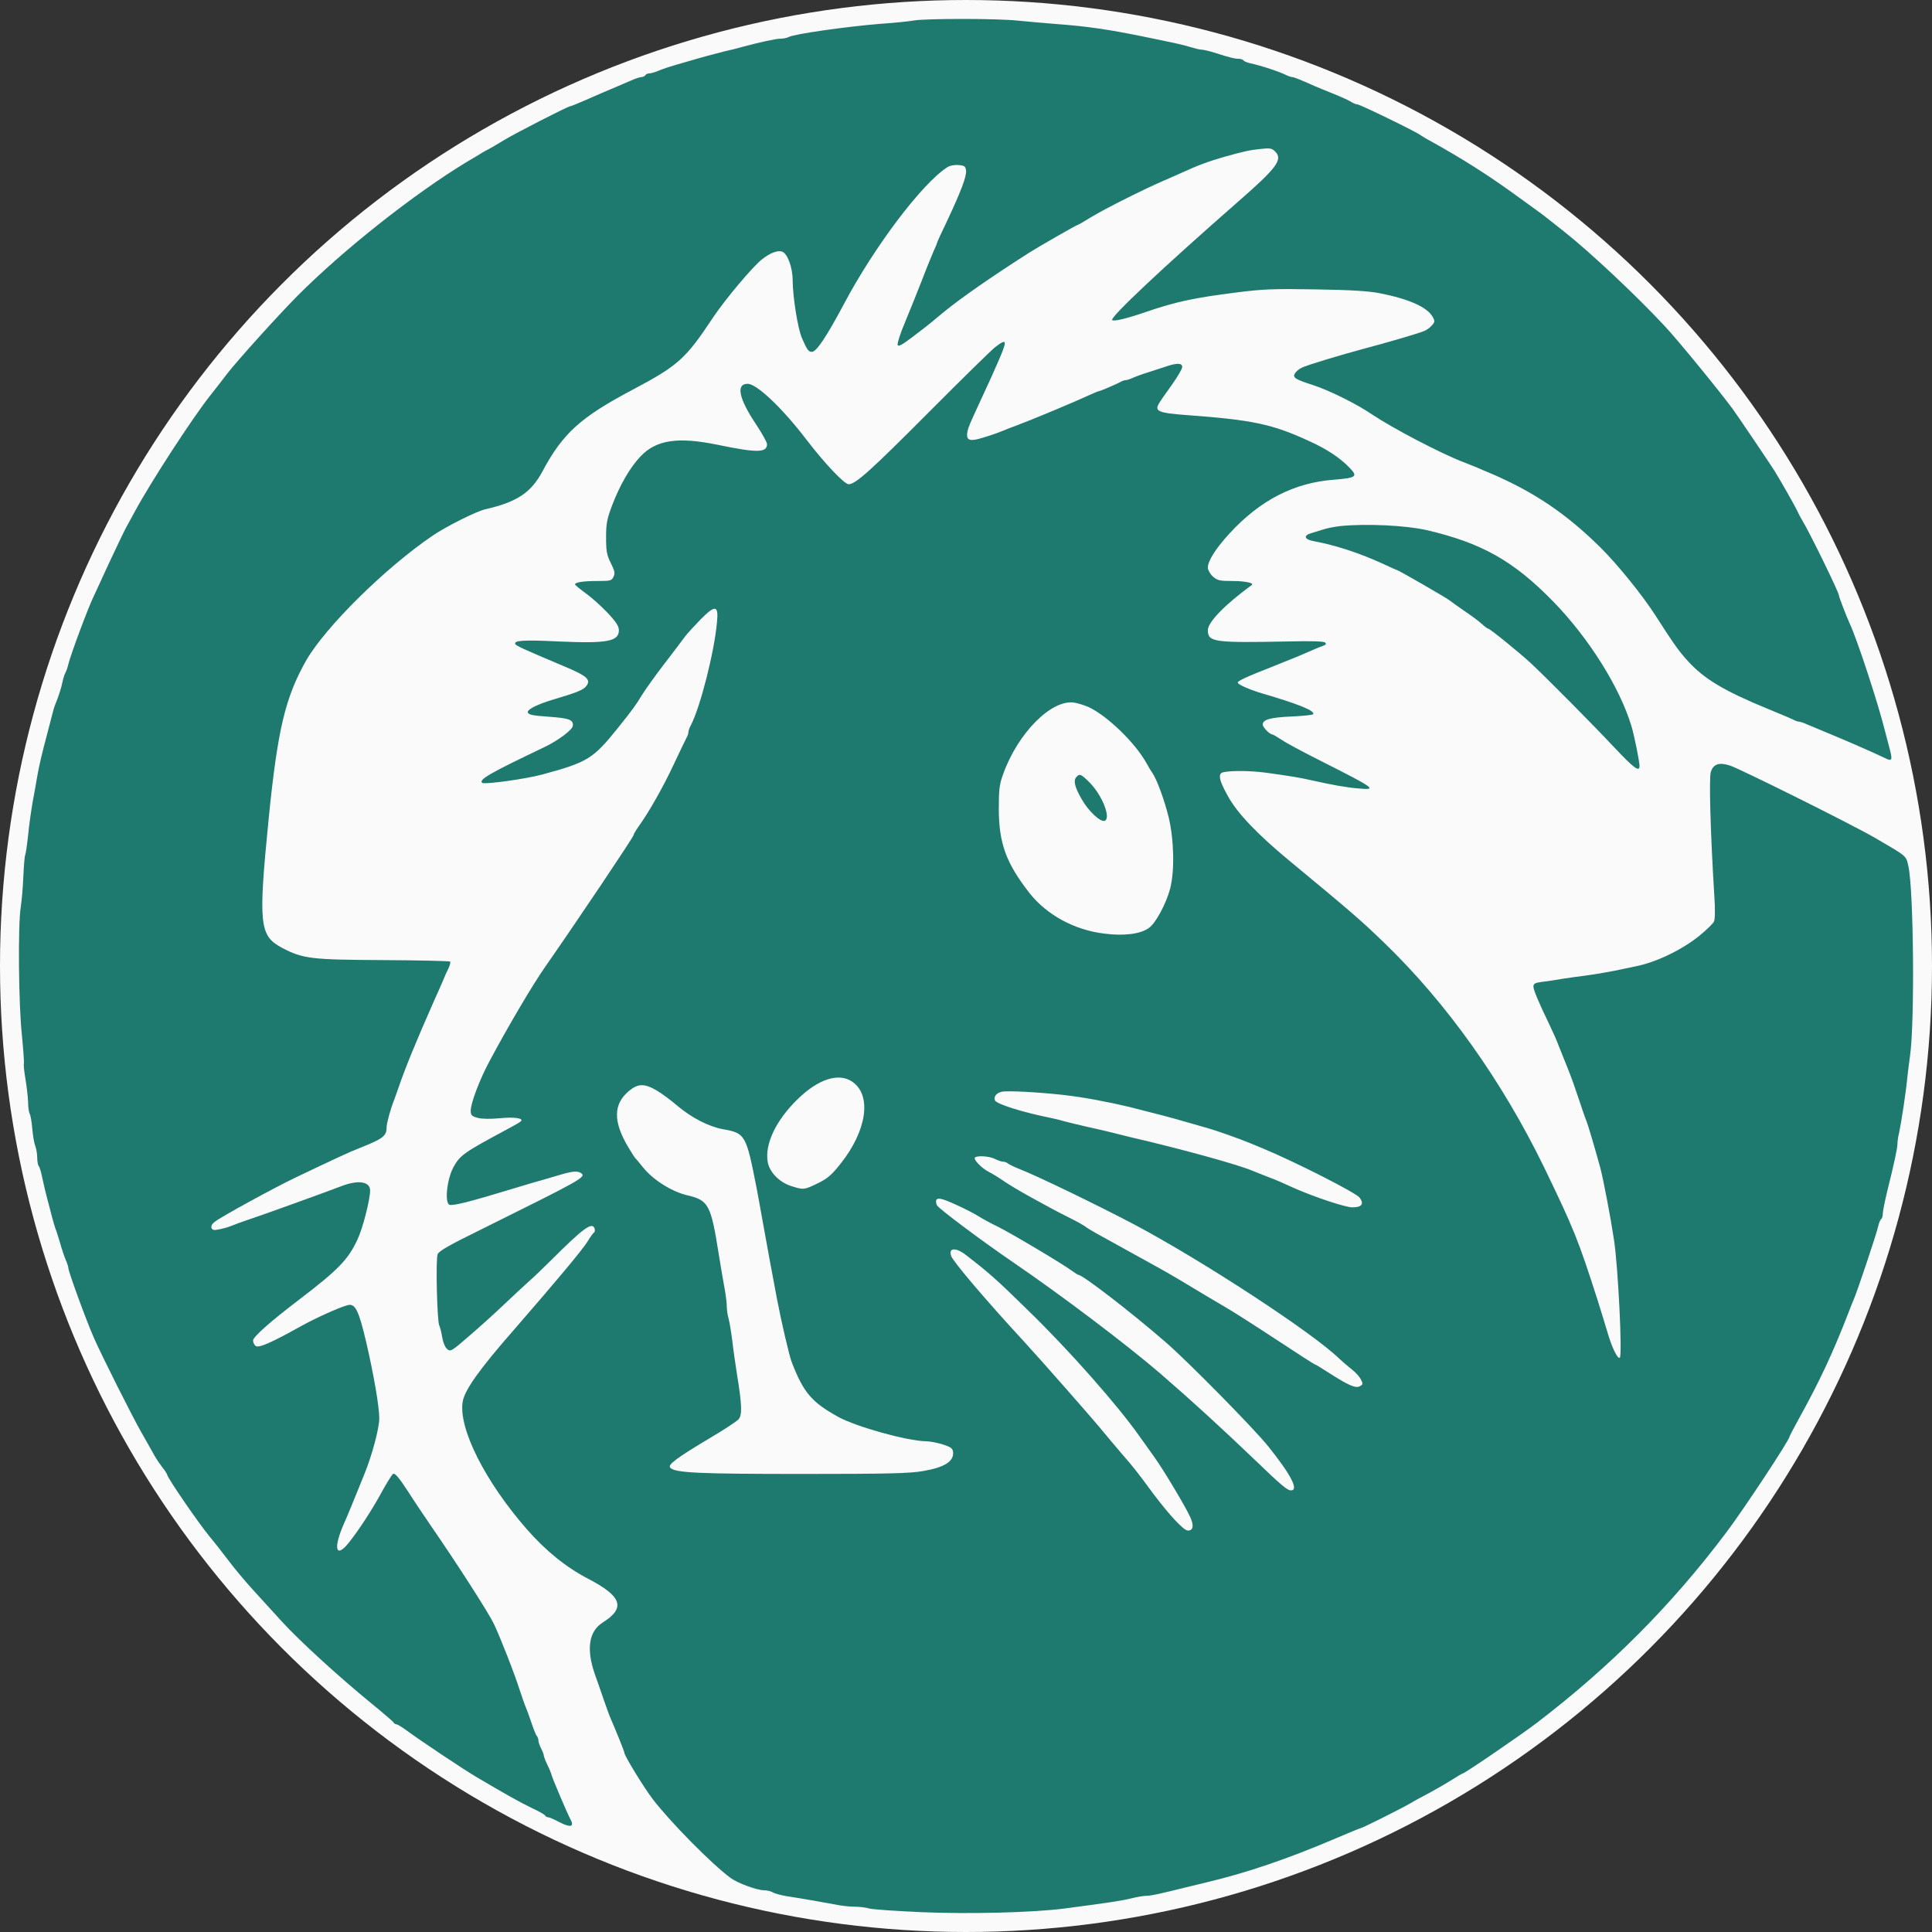 <svg width="204" height="204" viewBox="0 0 204 204" fill="none" xmlns="http://www.w3.org/2000/svg">
<rect x="0" y="0" width="204" height="204" fill="#333333" stroke="none"/>
<circle cx="102" cy="102" r="101" fill="#FAFAFA" stroke="#FAFAFA" stroke-width="2"/>
<g clip-path="url(#clip0_465_1208)">
<path d="M96.539 2.156C96.018 2.253 94.357 2.426 92.87 2.522C89.355 2.812 83.87 3.583 83.271 3.911C83.097 4.007 82.711 4.084 82.44 4.084C81.938 4.084 80.316 4.431 78.385 4.952C77.863 5.106 76.994 5.318 76.453 5.434C75.932 5.569 75.101 5.781 74.618 5.916C74.135 6.051 73.228 6.302 72.591 6.494C70.64 7.054 70.099 7.227 69.462 7.497C69.133 7.632 68.728 7.748 68.573 7.748C68.4 7.748 68.206 7.825 68.148 7.941C68.09 8.037 67.897 8.133 67.743 8.133C67.588 8.133 67.047 8.307 66.545 8.538C66.043 8.75 65.425 9.02 65.155 9.136C64.035 9.599 63.436 9.869 61.929 10.524C61.06 10.91 60.288 11.218 60.211 11.218C59.979 11.218 54.397 14.072 53.142 14.843C52.466 15.248 51.79 15.653 51.635 15.73C51.481 15.807 51.172 15.961 50.959 16.096C50.747 16.231 50.013 16.675 49.318 17.08C43.736 20.454 36.281 26.354 31.434 31.213C29.386 33.276 25.021 38.116 23.998 39.446C23.592 39.986 22.781 41.027 22.183 41.779C20.27 44.209 15.944 50.861 14.264 53.965C13.994 54.466 13.569 55.237 13.337 55.661C13.105 56.086 12.275 57.821 11.483 59.518C10.71 61.215 9.996 62.738 9.918 62.911C9.358 64.029 7.504 68.985 7.215 70.142C7.137 70.489 7.002 70.855 6.925 71.009C6.828 71.144 6.693 71.569 6.616 71.935C6.481 72.59 6.191 73.535 5.843 74.364C5.747 74.576 5.592 75.097 5.496 75.521C5.38 75.945 5.167 76.813 4.994 77.449C4.491 79.32 4.124 80.843 3.931 81.98C3.835 82.559 3.622 83.773 3.448 84.68C3.294 85.586 3.062 87.167 2.966 88.208C2.85 89.269 2.715 90.194 2.657 90.29C2.599 90.387 2.521 91.389 2.463 92.546C2.425 93.684 2.29 95.13 2.193 95.766C1.884 97.598 1.961 106.043 2.309 109.263C2.463 110.825 2.56 112.213 2.521 112.329C2.483 112.445 2.56 113.197 2.695 113.987C2.83 114.778 2.946 115.857 2.966 116.359C2.966 116.879 3.043 117.438 3.139 117.612C3.236 117.785 3.352 118.499 3.41 119.193C3.468 119.887 3.603 120.697 3.719 120.986C3.835 121.295 3.931 121.854 3.931 122.259C3.931 122.644 4.009 123.049 4.105 123.146C4.202 123.261 4.356 123.821 4.472 124.399C4.588 124.977 4.82 125.941 4.974 126.52C5.129 127.098 5.361 127.966 5.476 128.448C5.612 128.93 5.766 129.489 5.843 129.701C5.94 129.913 6.152 130.607 6.345 131.244C6.519 131.88 6.79 132.69 6.944 133.037C7.099 133.384 7.215 133.77 7.215 133.885C7.215 134.252 9.107 139.438 9.918 141.27C10.749 143.16 13.897 149.426 14.901 151.2C15.597 152.415 16.253 153.591 16.369 153.803C16.485 154.015 16.813 154.497 17.103 154.883C17.412 155.268 17.644 155.634 17.644 155.692C17.644 156.001 20.927 160.783 22.163 162.287C22.607 162.807 23.477 163.925 24.095 164.735C24.712 165.564 25.871 166.953 26.683 167.839C27.513 168.746 28.904 170.269 29.792 171.252C31.646 173.277 35.76 177.037 39.178 179.832C40.453 180.874 41.535 181.799 41.554 181.876C41.592 181.973 41.728 182.05 41.843 182.069C41.979 182.069 42.462 182.378 42.944 182.725C44.238 183.689 49.047 186.909 50.38 187.68C53.354 189.434 54.919 190.321 56.174 190.919C56.927 191.266 57.565 191.632 57.584 191.729C57.623 191.806 57.758 191.883 57.874 191.883C58.009 191.883 58.53 192.115 59.032 192.384C60.211 193.001 60.674 192.905 60.249 192.134C59.921 191.536 58.202 187.506 58.202 187.294C58.183 187.217 58.028 186.812 57.816 186.388C57.603 185.964 57.449 185.52 57.429 185.405C57.429 185.27 57.294 184.923 57.14 184.633C56.985 184.325 56.85 183.939 56.85 183.766C56.85 183.612 56.773 183.399 56.676 183.284C56.58 183.187 56.329 182.551 56.097 181.857C55.865 181.163 55.595 180.43 55.498 180.218C55.401 180.006 55.151 179.273 54.919 178.579C54.32 176.69 52.813 172.853 52.138 171.445C51.597 170.307 48.217 165.044 45.513 161.13C44.934 160.281 43.833 158.662 43.099 157.505C42.037 155.885 41.67 155.48 41.477 155.654C41.341 155.769 40.82 156.618 40.318 157.524C39.333 159.356 37.846 161.631 36.822 162.904C35.412 164.658 35.161 163.443 36.378 160.744C36.552 160.378 37.498 158.083 38.444 155.731C39.294 153.649 40.047 150.814 40.047 149.754C40.047 148.539 39.468 145.165 38.676 141.752C37.865 138.301 37.498 137.587 36.687 137.819C35.798 138.05 33.307 139.188 31.839 139.997C28.672 141.771 27.3 142.369 26.991 142.118C26.837 142.003 26.721 141.733 26.721 141.54C26.721 141.174 28.459 139.612 31.472 137.317C35.721 134.078 36.745 133.018 37.73 130.916C38.309 129.701 39.062 126.732 39.082 125.71C39.082 124.746 37.807 124.553 35.992 125.267C34.331 125.903 27.281 128.448 26.142 128.814C25.446 129.046 24.712 129.316 24.5 129.412C24.288 129.508 23.747 129.682 23.283 129.778C22.588 129.933 22.433 129.894 22.337 129.663C22.26 129.47 22.395 129.219 22.685 129.007C23.361 128.467 29 125.382 31.356 124.264C35.277 122.394 37.054 121.565 37.884 121.256C40.453 120.234 40.82 119.964 40.82 119.039C40.82 118.615 41.245 117.072 41.592 116.204C41.67 115.992 41.901 115.375 42.075 114.855C42.771 112.811 43.891 110.073 45.822 105.696C46.286 104.694 46.73 103.652 46.846 103.382C46.942 103.113 47.174 102.611 47.348 102.264C47.502 101.936 47.599 101.589 47.522 101.531C47.464 101.474 44.296 101.396 40.492 101.377C32.843 101.339 31.974 101.242 29.753 100.066C27.397 98.793 27.262 97.637 28.363 86.511C29.309 77.025 30.12 73.632 32.341 69.718C34.389 66.17 40.704 59.942 45.668 56.568C47.135 55.565 50.322 53.984 51.249 53.772C54.571 53.02 56.078 52.017 57.275 49.781C59.419 45.751 61.311 44.054 66.777 41.162C71.586 38.617 72.397 37.904 75.275 33.546C76.569 31.618 79.485 28.128 80.49 27.357C81.339 26.701 82.093 26.412 82.576 26.566C83.136 26.74 83.696 28.224 83.696 29.593C83.715 31.406 84.237 34.703 84.681 35.705C85.221 36.959 85.376 37.151 85.724 37.151C86.206 37.151 87.249 35.59 89.123 32.081C92.309 26.065 97.331 19.413 99.996 17.677C100.286 17.485 100.769 17.388 101.213 17.427C101.85 17.485 101.947 17.562 102.005 18.005C102.082 18.603 101.464 20.223 99.996 23.346C99.417 24.542 98.953 25.564 98.953 25.621C98.953 25.66 98.799 26.065 98.586 26.508C98.393 26.952 97.814 28.359 97.331 29.632C96.829 30.904 96.037 32.89 95.554 34.047C95.071 35.185 94.724 36.265 94.782 36.419C94.859 36.631 95.245 36.419 96.288 35.628C97.061 35.031 97.794 34.491 97.891 34.394C98.007 34.317 98.779 33.681 99.629 32.968C101.464 31.464 104.631 29.265 108.61 26.72C109.672 26.046 113.67 23.751 113.786 23.751C113.844 23.751 114.501 23.366 115.254 22.903C116.76 21.997 120.874 19.933 122.902 19.066C123.597 18.757 124.428 18.41 124.737 18.256C126.552 17.427 127.556 17.061 129.275 16.559C131.361 15.981 131.941 15.846 133.08 15.73C134.104 15.614 134.297 15.653 134.644 16C135.475 16.829 134.857 17.697 130.743 21.283C122.902 28.147 117.166 33.527 117.436 33.797C117.61 33.97 119.02 33.623 121.028 32.929C124.196 31.849 126.108 31.444 130.531 30.885C133.389 30.519 134.49 30.48 138.932 30.557C142.679 30.615 144.494 30.731 145.692 30.962C148.82 31.579 150.733 32.447 151.293 33.488C151.524 33.912 151.505 34.028 151.177 34.375C150.984 34.606 150.597 34.876 150.327 34.973C149.651 35.243 146.348 36.207 144.147 36.785C141.559 37.479 138.024 38.54 137.445 38.829C137.155 38.964 136.846 39.234 136.73 39.427C136.46 39.87 136.769 40.063 138.642 40.661C140.4 41.239 143.239 42.647 144.881 43.765C147.044 45.211 152.027 47.833 154.479 48.778C155.117 49.029 155.812 49.318 156.024 49.395C156.237 49.492 156.855 49.761 157.376 49.974C162.012 51.959 165.43 54.273 169.061 57.879C170.857 59.672 173.445 62.873 174.816 65.013C176.709 67.963 177.25 68.734 178.215 69.795C179.954 71.703 182.059 72.957 186.655 74.846C187.969 75.386 189.205 75.907 189.379 76.003C189.572 76.119 189.823 76.196 189.939 76.196C190.055 76.196 190.422 76.312 190.75 76.466C191.098 76.62 192.353 77.141 193.57 77.642C195.559 78.471 197.973 79.532 199.132 80.091C199.75 80.399 199.827 80.226 199.576 79.242C199.46 78.799 199.228 77.893 199.055 77.256C198.321 74.268 196.042 67.365 195.327 65.88C195.018 65.206 194.168 63.027 194.168 62.853C194.168 62.545 191.059 56.163 190.267 54.89C190.074 54.562 189.842 54.119 189.746 53.888C189.572 53.502 187.911 50.571 187.351 49.684C186.926 49.01 183.488 43.919 182.986 43.225C181.673 41.432 177.134 35.86 175.743 34.394C172.827 31.252 167.864 26.585 165.121 24.426C163.306 22.98 162.881 22.652 162.185 22.151C161.78 21.861 160.833 21.167 160.08 20.628C157.106 18.468 154.46 16.791 151.099 14.92C150.617 14.67 150.134 14.361 150.018 14.284C149.593 13.937 143.606 11.025 143.335 11.025C143.2 11.025 142.911 10.91 142.698 10.775C142.486 10.621 141.617 10.235 140.767 9.888C139.917 9.541 139.048 9.194 138.835 9.097C137.232 8.384 136.614 8.133 136.421 8.133C136.325 8.133 136.074 8.056 135.881 7.96C135.127 7.574 133.138 6.919 132.037 6.687C131.689 6.61 131.361 6.475 131.303 6.379C131.226 6.282 130.994 6.205 130.782 6.205C130.357 6.205 129.951 6.109 128.194 5.55C127.634 5.376 127.054 5.241 126.861 5.241C126.668 5.241 126.127 5.106 125.625 4.952C125.142 4.798 124.08 4.547 123.288 4.393C122.496 4.219 121.241 3.969 120.488 3.814C117.089 3.12 114.752 2.773 111.604 2.542C110.329 2.445 108.455 2.272 107.451 2.175C105.307 1.944 97.949 1.944 96.539 2.156Z" fill="#1E7A6E"/>
<path d="M105.037 36.689C104.612 37.036 101.522 40.063 98.181 43.418C91.904 49.723 90.34 51.13 89.606 51.13C89.161 51.13 87.076 48.932 85.183 46.464C82.614 43.09 79.91 40.526 78.945 40.526C77.689 40.526 77.998 42.068 79.833 44.806C80.47 45.77 80.992 46.715 80.992 46.889C80.992 47.814 79.968 47.833 75.777 46.966C71.586 46.098 69.269 46.445 67.627 48.2C66.507 49.376 65.464 51.208 64.653 53.309C64.093 54.794 63.996 55.257 63.996 56.741C63.996 58.226 64.073 58.611 64.498 59.46C64.904 60.27 64.962 60.52 64.788 60.887C64.595 61.311 64.479 61.349 63.088 61.349C61.563 61.349 60.713 61.484 60.713 61.716C60.732 61.774 61.215 62.178 61.794 62.603C62.393 63.027 63.436 63.952 64.112 64.666C65.058 65.668 65.348 66.112 65.348 66.555C65.348 67.731 64.093 67.963 58.975 67.731C55.402 67.558 54.281 67.616 54.397 67.982C54.455 68.175 55.131 68.484 59.515 70.335C61.968 71.356 62.432 71.761 61.91 72.436C61.601 72.841 60.964 73.111 58.492 73.844C56.734 74.364 55.672 74.904 55.73 75.213C55.788 75.463 56.213 75.56 57.893 75.675C60.114 75.83 60.578 76.003 60.481 76.659C60.423 77.083 58.897 78.221 57.429 78.915C51.732 81.633 50.554 82.308 50.902 82.655C51.114 82.867 55.517 82.25 57.236 81.787C62.065 80.476 62.605 80.149 65.271 76.832C66.835 74.885 67.144 74.441 67.801 73.362C68.148 72.802 69.23 71.279 70.215 70.007C71.2 68.715 72.185 67.423 72.378 67.153C72.591 66.883 73.305 66.093 73.962 65.418C75.546 63.817 75.893 63.875 75.7 65.765C75.41 68.908 73.942 74.653 72.957 76.562C72.803 76.832 72.687 77.179 72.687 77.314C72.687 77.449 72.61 77.7 72.494 77.893C72.397 78.066 71.799 79.32 71.161 80.669C70.041 83.079 68.515 85.759 67.434 87.263C67.144 87.668 66.893 88.093 66.893 88.189C66.893 88.382 60.809 97.444 57.603 102.033C56.251 103.961 53.644 108.376 51.693 112.04C50.67 113.929 49.704 116.474 49.704 117.265C49.704 117.747 49.801 117.863 50.438 118.036C50.902 118.152 51.771 118.171 52.756 118.075C54.301 117.92 55.344 118.075 54.996 118.402C54.899 118.499 54.262 118.865 53.567 119.232C48.97 121.7 48.584 121.97 47.889 123.223C47.193 124.495 46.923 127.002 47.464 127.214C47.811 127.349 49.646 126.886 53.953 125.575C55.382 125.132 57.043 124.65 57.623 124.495C58.202 124.322 58.955 124.11 59.264 124.013C60.52 123.647 61.022 123.628 61.369 123.878C61.929 124.283 61.389 124.572 50.805 129.817C47.464 131.456 46.344 132.092 46.208 132.439C45.996 132.998 46.151 139.496 46.382 139.959C46.479 140.152 46.614 140.711 46.691 141.193C46.769 141.694 46.981 142.234 47.193 142.427C47.56 142.755 47.638 142.716 49.55 141.058C50.651 140.113 52.273 138.648 53.181 137.78C54.088 136.932 55.247 135.833 55.769 135.37C56.309 134.907 57.391 133.866 58.183 133.075C61.601 129.663 62.509 129.007 62.779 129.701C62.837 129.894 62.818 130.087 62.702 130.164C62.605 130.222 62.316 130.627 62.065 131.051C61.563 131.899 58.685 135.331 54.243 140.441C50.631 144.567 49.047 146.784 48.854 148.018C48.391 150.814 51.23 156.444 55.614 161.457C57.623 163.752 59.766 165.487 62.103 166.702C65.696 168.572 66.082 169.787 63.629 171.329C62.181 172.255 61.891 174.106 62.799 176.747C63.03 177.384 63.436 178.56 63.706 179.35C63.977 180.141 64.286 180.97 64.363 181.182C65.078 182.821 65.927 184.942 65.927 185.077C65.927 185.385 67.994 188.76 68.94 189.994C70.775 192.384 75.121 196.8 77.129 198.284C77.882 198.844 79.93 199.596 80.702 199.596C80.992 199.596 81.397 199.692 81.629 199.827C81.861 199.962 82.498 200.116 83.02 200.213C84.352 200.405 87.056 200.887 88.312 201.119C88.872 201.235 89.741 201.331 90.243 201.331C90.726 201.331 91.44 201.408 91.807 201.524C92.174 201.62 94.685 201.794 97.37 201.909C102.391 202.121 109.093 201.948 112.376 201.524C117.204 200.887 118.479 200.695 119.464 200.444C120.082 200.29 120.797 200.174 121.086 200.174C121.55 200.174 122.419 199.981 125.22 199.287C125.799 199.152 126.803 198.901 127.441 198.747C131.67 197.745 136.016 196.26 141.076 194.1C142.428 193.522 143.606 193.04 143.664 193.04C143.818 193.04 148.067 190.919 148.975 190.379C149.342 190.148 150.25 189.666 150.984 189.28C151.698 188.895 152.76 188.278 153.34 187.911C153.9 187.545 154.402 187.256 154.46 187.256C154.653 187.256 160.698 183.129 162.301 181.895C170.085 175.938 176.477 169.517 182.271 161.824C184.106 159.394 188.954 152.048 188.954 151.701C188.954 151.643 189.398 150.795 189.939 149.812C192.121 145.878 193.57 142.793 195.269 138.378C195.424 137.954 195.636 137.433 195.733 137.221C196.158 136.218 198.166 130.222 198.321 129.47C198.398 129.123 198.533 128.795 198.63 128.737C198.726 128.66 198.804 128.409 198.804 128.159C198.804 127.908 199.016 126.848 199.267 125.806C200.04 122.702 200.349 121.237 200.349 120.793C200.349 120.543 200.426 119.984 200.542 119.54C200.774 118.441 201.276 115.125 201.392 113.794C201.45 113.216 201.585 112.175 201.681 111.481C202.183 107.971 202.068 94.012 201.508 91.467C201.256 90.329 201.372 90.445 198.031 88.497C195.656 87.109 183.681 81.151 182.638 80.823C181.518 80.476 180.919 80.669 180.649 81.498C180.437 82.135 180.61 87.996 181.016 94.609C181.113 95.998 181.093 97.078 180.977 97.309C180.881 97.521 180.186 98.196 179.432 98.813C177.559 100.317 174.836 101.628 172.634 102.052C172.209 102.148 171.205 102.341 170.413 102.515C169.621 102.669 168.308 102.9 167.516 102.997C166.724 103.093 165.546 103.267 164.909 103.363C164.271 103.479 163.344 103.614 162.842 103.672C162.089 103.768 161.915 103.864 161.915 104.173C161.915 104.52 162.436 105.773 163.653 108.299C163.962 108.935 164.387 109.88 164.58 110.42C164.793 110.941 165.237 112.04 165.546 112.83C165.874 113.621 166.396 115.105 166.724 116.108C167.052 117.111 167.4 118.113 167.497 118.325C167.67 118.73 168.52 121.622 169.003 123.416C169.312 124.63 170.065 128.544 170.413 130.858C170.857 133.712 171.321 143.179 171.031 143.372C170.799 143.507 170.2 142.292 169.737 140.692C169.544 140.055 169.1 138.571 168.733 137.414C166.647 130.897 166.203 129.798 163.035 123.242C158.612 114.161 152.76 105.908 146.136 99.526C143.722 97.193 142.679 96.287 136.151 90.888C132.79 88.112 130.608 85.837 129.623 84.005C128.831 82.559 128.657 81.98 128.928 81.653C129.159 81.363 131.767 81.325 133.717 81.595C136.363 81.961 137.368 82.135 138.275 82.347C140.69 82.886 142.196 83.156 143.451 83.253C145.479 83.446 145.228 83.253 139.454 80.341C137.657 79.435 135.803 78.452 135.34 78.124C134.857 77.816 134.413 77.546 134.335 77.546C134.046 77.526 133.331 76.794 133.331 76.504C133.331 75.984 134.123 75.752 136.363 75.656C137.58 75.598 138.604 75.502 138.662 75.405C138.874 75.058 137.078 74.326 133.235 73.207C132.018 72.841 130.84 72.34 130.705 72.108C130.589 71.935 131.496 71.511 134.587 70.296C135.861 69.795 137.426 69.158 138.063 68.869C138.7 68.58 139.434 68.291 139.685 68.194C139.994 68.098 140.072 68.001 139.917 67.847C139.782 67.712 138.488 67.674 135.996 67.731C128.194 67.886 127.537 67.809 127.537 66.536C127.537 65.688 129.391 63.798 132.172 61.774C132.462 61.562 131.477 61.349 130.144 61.349C128.754 61.349 128.541 61.292 128.059 60.867C127.769 60.597 127.537 60.173 127.537 59.942C127.537 59.228 128.348 57.937 129.835 56.317C133.061 52.808 136.653 50.957 140.902 50.648C143.239 50.456 143.413 50.321 142.466 49.356C141.501 48.354 140.11 47.428 138.333 46.619C134.335 44.768 132.308 44.343 125.239 43.823C122.342 43.611 121.898 43.418 122.361 42.627C122.496 42.377 123.114 41.49 123.732 40.641C124.331 39.793 124.833 38.945 124.833 38.752C124.833 38.328 124.293 38.308 123.192 38.675C122.767 38.81 121.936 39.08 121.357 39.273C120.777 39.446 120.024 39.716 119.677 39.87C119.348 40.024 118.981 40.14 118.865 40.14C118.75 40.14 118.498 40.217 118.305 40.333C117.842 40.584 116.181 41.297 116.046 41.297C115.988 41.297 115.466 41.509 114.925 41.76C113.516 42.415 108.958 44.324 107.451 44.883C106.756 45.134 106.022 45.423 105.81 45.52C105.037 45.828 104.052 46.156 103.241 46.368C102.275 46.599 101.986 46.387 102.159 45.539C102.275 45.038 102.333 44.903 103.55 42.261C105.269 38.578 106.099 36.631 106.099 36.284C106.099 35.956 105.829 36.072 105.037 36.689ZM114.887 74.634C116.857 75.521 119.87 78.413 121.086 80.631C121.28 80.997 121.55 81.44 121.666 81.595C122.129 82.231 122.96 84.487 123.404 86.319C123.964 88.671 124.041 91.949 123.559 93.819C123.153 95.381 122.052 97.444 121.338 97.964C120.449 98.62 118.73 98.851 116.606 98.581C113.438 98.196 110.541 96.615 108.707 94.301C106.234 91.139 105.481 89.056 105.462 85.451C105.462 83.407 105.52 82.848 105.906 81.787C107.451 77.411 111.044 73.805 113.438 74.191C113.805 74.249 114.462 74.461 114.887 74.634ZM89.992 114.218C92.078 115.645 91.537 119.386 88.756 122.876C87.829 124.052 87.385 124.438 86.361 124.939C84.893 125.652 84.835 125.652 83.522 125.228C82.305 124.842 81.262 123.782 81.069 122.721C80.722 120.851 81.9 118.325 84.217 116.069C86.4 113.929 88.563 113.235 89.992 114.218ZM69.307 115.125C69.848 115.433 70.833 116.166 71.528 116.764C73.015 118.017 74.831 118.962 76.337 119.232C78.713 119.656 78.79 119.81 79.91 125.556C80.065 126.346 80.316 127.773 80.49 128.737C80.818 130.627 81.648 135.081 82.054 137.221C82.537 139.728 83.329 143.102 83.58 143.777C84.835 147.054 85.704 148.057 88.524 149.619C90.436 150.66 95.767 152.145 97.775 152.183C98.162 152.183 98.953 152.337 99.533 152.511C100.421 152.8 100.595 152.935 100.634 153.321C100.73 154.304 99.745 154.94 97.486 155.326C96.056 155.577 93.835 155.634 84.7 155.634C73.653 155.634 71.219 155.519 70.756 154.96C70.505 154.651 71.451 153.938 75.005 151.817C76.453 150.968 77.786 150.082 77.979 149.869C78.385 149.426 78.346 148.308 77.805 145.03C77.651 144.027 77.419 142.465 77.322 141.559C77.206 140.653 77.033 139.612 76.936 139.245C76.82 138.879 76.743 138.281 76.743 137.954C76.743 137.607 76.627 136.643 76.472 135.833C76.318 135.004 76.048 133.423 75.874 132.304C75.063 127.233 74.812 126.751 72.648 126.231C70.949 125.845 68.96 124.592 67.897 123.261C67.511 122.779 67.144 122.336 67.067 122.278C67.009 122.22 66.7 121.738 66.391 121.218C64.711 118.441 64.73 116.571 66.449 115.163C67.357 114.411 68.052 114.392 69.307 115.125ZM112.376 115.626C114.404 115.857 117.069 116.359 119.232 116.879C122.149 117.612 123.636 117.998 125.413 118.518C125.992 118.692 126.919 118.942 127.441 119.097C128.348 119.347 130.82 120.215 132.076 120.736C132.404 120.87 132.964 121.102 133.331 121.256C136.846 122.721 143.123 125.922 143.548 126.443C144.069 127.118 143.799 127.484 142.795 127.484C142.061 127.484 138.874 126.423 136.711 125.479C136.074 125.189 135.378 124.881 135.166 124.785C134.954 124.688 134.297 124.418 133.717 124.206C133.138 123.975 132.481 123.705 132.269 123.628C130.743 122.972 124.659 121.295 119.232 120.041C118.537 119.868 117.668 119.656 117.301 119.559C116.934 119.463 115.853 119.212 114.887 119C113.941 118.788 112.84 118.518 112.473 118.422C112.106 118.306 111.41 118.133 110.928 118.036C108.031 117.458 105.192 116.571 105.056 116.185C104.902 115.78 105.23 115.395 105.771 115.279C106.37 115.144 109.653 115.318 112.376 115.626ZM105.056 122.374C105.365 122.529 105.752 122.664 105.925 122.664C106.08 122.664 106.292 122.741 106.408 122.837C106.505 122.934 107.026 123.184 107.548 123.396C109.537 124.168 115.93 127.272 119.812 129.316C127.054 133.172 138.623 140.73 141.443 143.487C141.752 143.777 142.312 144.259 142.698 144.567C143.084 144.856 143.529 145.338 143.683 145.628C143.934 146.129 143.934 146.187 143.567 146.38C143.123 146.611 142.351 146.264 140.245 144.914C139.531 144.451 138.913 144.066 138.835 144.066C138.778 144.066 136.981 142.909 134.818 141.482C132.675 140.075 130.183 138.474 129.275 137.954C128.368 137.433 126.996 136.604 126.224 136.141C123.172 134.309 123.636 134.579 119.619 132.362C118.074 131.514 116.393 130.569 115.853 130.28C115.331 129.99 114.752 129.643 114.597 129.508C114.443 129.393 113.709 128.969 112.956 128.602C112.222 128.236 111.217 127.715 110.734 127.445C110.252 127.175 109.267 126.636 108.513 126.231C107.78 125.826 106.679 125.17 106.099 124.785C105.52 124.38 104.767 123.917 104.419 123.743C103.685 123.377 102.797 122.471 102.932 122.239C103.106 121.989 104.477 122.066 105.056 122.374ZM101.213 127.33C101.928 127.657 102.874 128.14 103.299 128.409C103.724 128.679 104.67 129.2 105.404 129.547C106.872 130.28 112.241 133.48 113.168 134.175C113.496 134.406 113.825 134.618 113.883 134.618C114.327 134.618 119.503 138.609 123.095 141.733C125.374 143.699 132.443 150.872 133.93 152.742C136.325 155.731 137.175 157.37 136.305 157.37C135.919 157.37 135.243 156.791 132.462 154.111C128.889 150.699 125.838 147.903 122.516 145.03C118.923 141.945 112.144 136.816 107.007 133.307C103.589 130.974 99.127 127.619 98.934 127.272C98.837 127.06 98.799 126.809 98.876 126.693C99.031 126.423 99.61 126.578 101.213 127.33ZM101.966 132.497C104.38 134.348 105.249 135.119 108.571 138.378C112.917 142.6 117.996 148.365 120.295 151.624C120.72 152.222 121.434 153.224 121.878 153.841C122.863 155.21 125.181 159.086 125.683 160.204C126.089 161.11 125.992 161.612 125.432 161.612C124.988 161.612 123.52 160.031 121.801 157.755C119.947 155.249 119.812 155.075 118.46 153.514C117.765 152.704 116.857 151.624 116.432 151.103C115.177 149.58 110.039 143.738 108.127 141.656C104.071 137.26 100.653 133.23 100.44 132.632C100.112 131.745 100.923 131.687 101.966 132.497Z" fill="#1E7A6E"/>
<path d="M113.631 82.077C113.322 82.443 113.496 83.156 114.23 84.41C114.925 85.644 116.2 86.839 116.644 86.666C117.34 86.396 116.374 83.947 115.041 82.617C114.134 81.71 113.979 81.653 113.631 82.077Z" fill="#1E7A6E"/>
<path d="M141.539 55.546C140.902 55.623 140.072 55.777 139.705 55.912C139.338 56.028 138.778 56.201 138.449 56.298C137.58 56.548 137.735 56.973 138.739 57.146C141.018 57.57 143.509 58.38 146.039 59.537C146.812 59.903 147.469 60.193 147.507 60.193C147.642 60.193 152.722 63.123 153.031 63.374C153.185 63.49 153.919 64.029 154.653 64.531C155.406 65.032 156.218 65.649 156.488 65.9C156.758 66.15 157.048 66.362 157.106 66.362C157.299 66.362 160.428 68.908 161.664 70.045C163.499 71.781 168.057 76.37 170.394 78.857C172.537 81.132 173.117 81.575 173.117 80.862C173.097 80.322 172.576 77.719 172.267 76.678C171.031 72.571 167.748 67.346 163.962 63.47C159.791 59.209 156.43 57.32 150.617 55.97C148.396 55.469 144.224 55.276 141.539 55.546Z" fill="#1E7A6E"/>
</g>
<defs>
<clipPath id="clip0_465_1208">
<rect width="200" height="200" fill="white" transform="translate(2 2)"/>
</clipPath>
</defs>
</svg>
